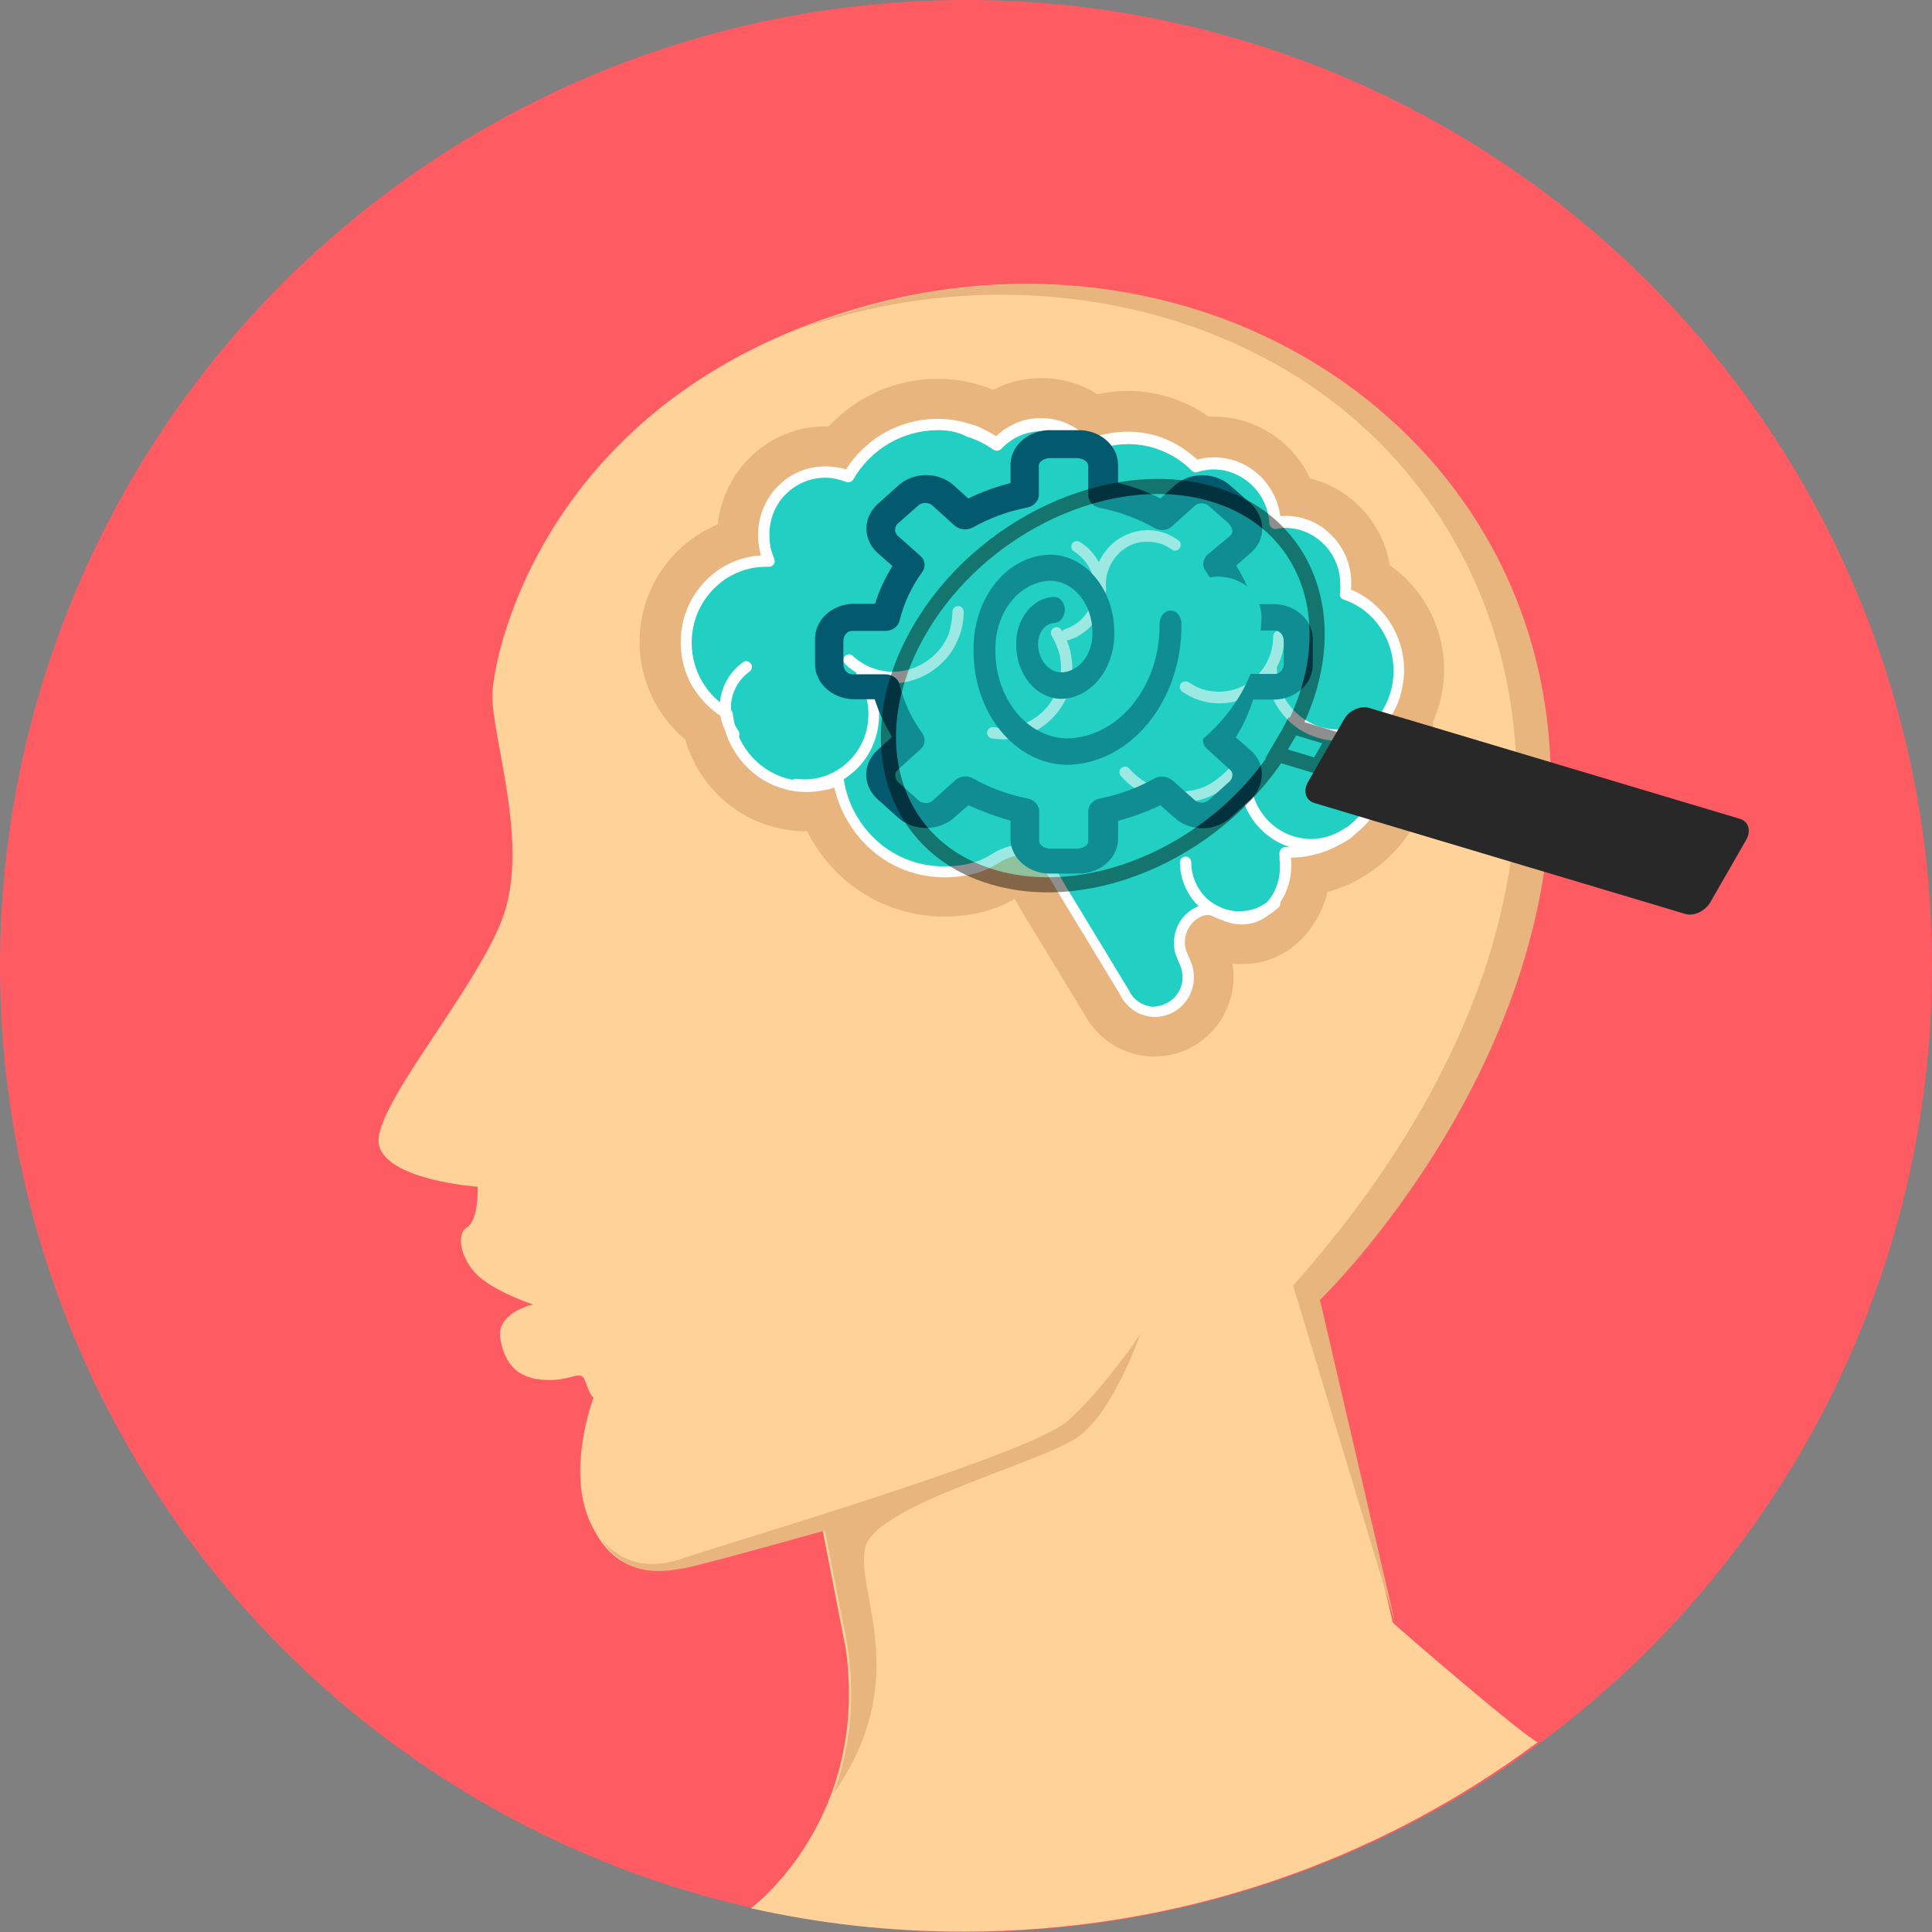 <?xml version="1.0" encoding="utf-8"?>
<!-- Generator: Adobe Illustrator 19.0.0, SVG Export Plug-In . SVG Version: 6.00 Build 0)  -->
<svg version="1.1" id="Layer_1" xmlns="http://www.w3.org/2000/svg" xmlns:xlink="http://www.w3.org/1999/xlink" x="0px" y="0px"
	 viewBox="-193 -106 512 512" style="enable-background:new -193 -106 512 512;" xml:space="preserve">
<rect x="-193" y="-106" width="512" height="512" fill="#808080" stroke="none"/>
<style type="text/css">
	.st0{fill:#FF5B62;}
	.st1{fill:#FED298;}
	.st2{fill:#E8B57F;}
	.st3{fill:#21D0C3;}
	.st4{fill:#FEFEFE;}
	.st5{fill:#03596D;}
	.st6{opacity:0.44;}
	.st7{fill:#21D0C3;stroke:#000000;stroke-width:4;stroke-miterlimit:10;}
	.st8{fill:#282828;}
</style>
<circle class="st0" cx="63" cy="150" r="256"/>
<path class="st1" d="M176.1,324l-19.9-85.5c0,0,68.2-65.7,60.6-149.8c-7.7-84.1-92.5-137-178.6-114.1c-86,23-100.3,91.9-100.7,103.2
	s10.2,40.2,2.5,60s-35.1,50.7-32.5,59.9c2.6,9.2,26.1,10.8,26.1,10.8s0.3,8.9-2.9,10.8c-3.1,1.9-1.4,9.3,3.8,13.5
	c5.2,4.1,13.7,6.9,13.7,6.9s-9.9,2.2-8.6,9.2c1.3,7,4.8,10.5,12.1,10.8s9.3-3.2,10.5,0.6c1.3,3.8,2.1,4.1,2.1,4.1s-7.3,19-0.9,33
	s16.3,14,27.7,11.2c11.6-2.6,33.9-9,33.9-9l6.1,31.1c6.4,45.3-24.4,68.5-25.1,69c18.1,4.1,37,6.2,56.3,6.2
	c57,0,109.7-18.6,152.2-50.2C210.5,353.9,177.6,325.5,176.1,324L176.1,324z"/>
<g>
	<path class="st2" d="M-33.8,301.6c6.4,10.1,15.3,9.8,25.6,7.2c11.5-2.9,33.8-9.2,33.8-9.2l6.1,31.1c2.2,15.5,0,28.3-3.8,38.6l0,0
		c21.3-30.4,5.6-53.7,8.4-65.2c2.8-11.5,47.4-22.5,56.8-29.6c9.4-7.2,16.1-27,16.1-27s-9.4,14.3-19.3,23.1S2.4,302.1-12.4,307.1
		C-26.5,311.9-33.1,302.6-33.8,301.6z"/>
	<path class="st2" d="M17.7-18.3c53.6-19.6,117.1-9,155.6,30.3c45.9,46.9,56.6,132.3-23.6,222.7l27,89.3l-19.9-85.5
		c0,0,68.2-65.7,60.6-149.8c-7.7-84.1-92.5-137-178.5-114.1C31.3-23.3,24.2-20.9,17.7-18.3L17.7-18.3z"/>
	<path class="st2" d="M70.2-2.7c3.9-2,8.2-3.1,12.7-3.1c5.4,0,10.6,1.5,15,4.3c2.6-0.6,5.3-0.9,7.9-0.9c7.8,0,15.2,2.4,21.5,6.8
		c0.4,0,0.8,0,1.2,0c11.4,0,21.2,6.7,25.7,16.4c10.9,2.7,19.3,11.8,21.1,23c8.9,6.2,14.4,16.5,14.4,27.7c0,4.8-1,9.5-3,13.9
		c0.4,2.3,0.6,4.7,0.6,7.1c0,17.9-11.9,33.3-28.5,37.9c-2.6,10.4-11,19.1-22.5,19.1c-1,0-1.9,0-2.7-0.1c0.2,1,0.3,2.1,0.3,3.5
		c0,11.5-9.3,21.1-21,21.1c-7.9,0-15.1-4.5-18.7-11.5l-16.9-27.8l-0.1-0.2c-0.3-0.5-0.8-1.4-1.3-2.3c-5.7,3.4-12.2,4.7-18.8,4.7
		c-15.8,0-29.5-9.2-36.2-22.6c-0.1,0-0.2,0-0.3,0c-15.2,0-28-10.3-32-24.3c-7.6-6.4-12.1-15.8-12.1-25.9C-23.5,50.2-15,38-2.8,33
		C-1.3,18.6,10.8,7,25.7,7c0.3,0,0.6,0,0.9,0C34-0.9,44.3-5.6,55.5-5.6C60.6-5.6,65.6-4.6,70.2-2.7L70.2-2.7z"/>
</g>
<path class="st3" d="M121.9,153c0,5-4,9-8.9,9c-3.5,0-6.6-2.1-8-5.2l0,0l-17-28.1c-3.1-5.6-7.6-13.6-17.6-7.1
	c-3.7,2.4-8.4,3.3-13.1,3.3c-14.1,0-25.9-10.6-28-24.4c-2.6,1.2-5.5,1.8-8.5,1.8c-10.9,0-19.9-8.4-21-19.3
	c-6.5-3.7-10.9-10.7-10.9-18.9c0-11.9,9.5-21.6,21.2-21.6H11c-1-2.1-1.5-4.5-1.5-7c0-9.2,7.3-16.6,16.3-16.6c2.1,0,4.2,0.4,6.1,1.2
	C36.6,12,45.4,6.5,55.5,6.5c5.8,0,11.2,1.9,15.7,5c2.9-3.2,7.1-5.2,11.8-5.2c4.9,0,9.4,2.3,12.3,5.8c3.2-1.5,6.8-2.3,10.6-2.3
	c7,0,13.3,2.9,17.9,7.5c1.5-0.5,3.1-0.7,4.8-0.7c8.8,0,15.9,7,16.3,15.8c0.9-0.1,1.8-0.2,2.7-0.2c8.9,0,16.1,7.3,16.1,16.4
	c0,0.9-0.1,1.8-0.2,2.6c8.3,2.9,14.2,11,14.2,20.4c0,4.6-1.4,8.8-3.7,12.3c0.9,2.7,1.4,5.7,1.4,8.8c0,15.1-12,27.3-26.8,27.3h-1
	c0,0.6,0.1,1.2,0.1,1.8c1,8.5-4.7,15.9-11.2,15.9c-6.1,0-7.2-4.2-11.9-1.8c-2.9,1.5-4.9,4.5-4.9,8
	C119.6,147.5,121.9,148.9,121.9,153L121.9,153z"/>
<g>
	<path class="st4" d="M123.4,153c0,2.9-1.2,5.5-3,7.4c-1.9,1.9-4.5,3.1-7.3,3.1c-2,0-3.9-0.6-5.5-1.6c-1.6-1.1-3-2.6-3.8-4.4l-17-28
		c-1.5-2.6-3.3-5.9-5.8-7.6c-2.3-1.6-5.3-1.8-9.7,1c-2,1.3-4.3,2.2-6.7,2.8c-2.3,0.5-4.8,0.8-7.3,0.8c-7.4,0-14.2-2.7-19.4-7.3
		c-4.8-4.2-8.3-10-9.8-16.5c-0.9,0.3-1.8,0.6-2.7,0.7c-1.5,0.3-3.1,0.5-4.6,0.5c-5.8,0-11.1-2.2-15.1-5.9c-3.9-3.6-6.6-8.5-7.3-14
		c-3.2-2-5.9-4.8-7.9-8.1c-2-3.4-3.1-7.4-3.1-11.7c0-6.4,2.5-12.1,6.6-16.3c3.8-3.9,9-6.4,14.7-6.7c-0.2-0.5-0.3-1.1-0.4-1.6
		C8,38.3,7.9,37,7.9,35.7c0-5,2-9.5,5.2-12.8s7.7-5.3,12.6-5.3c1.2,0,2.3,0.1,3.4,0.3c0.7,0.1,1.4,0.3,2.1,0.5
		c2.5-3.9,5.9-7.2,10-9.6C45.4,6.4,50.3,5,55.5,5c3,0,5.9,0.5,8.7,1.4c1.7,0.3,5.2,2.2,6.8,3.2c1.4-1.4,3.1-2.5,4.9-3.3
		c2.1-1,4.5-1.5,7-1.5c2.6,0,5.2,0.6,7.4,1.7c2,0.9,3.8,2.3,5.3,3.9c1.4-0.6,2.9-1.1,4.5-1.4c1.9-0.4,3.8-0.6,5.8-0.6
		c3.6,0,7.1,0.7,10.3,2.1c3,1.3,5.7,3.1,8.1,5.3c0.6-0.1,1.1-0.3,1.7-0.4c0.9-0.1,1.8-0.2,2.7-0.2c4.8,0,9.1,1.9,12.3,5
		c2.8,2.8,4.8,6.5,5.3,10.6c0.4,0,0.9-0.1,1.3-0.1c4.9,0,9.3,2,12.4,5.3c3.2,3.2,5.1,7.7,5.1,12.6c0,0.5,0,1-0.1,1.4v0.2
		c4,1.7,7.4,4.5,9.9,8c2.6,3.8,4.2,8.4,4.2,13.3c0,2.4-0.4,4.7-1,6.9c-0.6,2-1.5,3.9-2.6,5.6c0.4,1.2,0.7,2.5,0.9,3.9
		c0.2,1.5,0.4,3.1,0.4,4.7c0,7.9-3.2,15.1-8.3,20.3c-5,5.1-11.8,8.3-19.4,8.4v0.2c0.1,0.7,0.1,1.4,0.1,2c0,3.9-1.3,7.5-3.4,10.3
		c-2.1,2.8-5,4.7-8.3,5.1l-1.2,0.1c-3,0-4.9-0.9-6.5-1.7c-1.5-0.7-2.8-1.3-4.7-0.3c-1.2,0.6-2.3,1.6-3,2.8c-0.7,1.1-1.1,2.5-1.1,4
		s0.5,2.6,1,3.7C122.7,149,123.4,150.6,123.4,153L123.4,153z M118.2,158.4c1.3-1.4,2.2-3.3,2.2-5.3c0-1.8-0.5-3.1-1.1-4.3
		c-0.6-1.4-1.2-2.8-1.2-4.9c0-2,0.6-3.9,1.5-5.5c1-1.7,2.5-3,4.2-3.9c3.3-1.6,5.1-0.8,7.3,0.3c1.3,0.6,2.9,1.4,5.3,1.4
		c2.9,0,5.4-1.7,7.1-4c1.7-2.2,2.7-5.2,2.7-8.5c0-0.6,0-1.2-0.1-1.7c0-0.1,0-0.2,0-0.2c0-0.3,0-0.5,0-0.8c0-0.1-0.1-1,0-1l0,0
		c0-0.8,0.7-1.5,1.5-1.5h0.9c7.1-0.3,12.9-2.4,18-7.5c4.6-4.7,7.4-11.1,7.4-18.2c0-1.5-0.1-2.9-0.3-4.2c-0.2-1.4-0.6-2.8-1-4.1
		c0,0,0.1-1.2,0.2-1.3c1.1-1.6,2-3.5,2.6-5.4s0.9-3.9,0.9-6c0-4.3-1.3-8.4-3.6-11.6c-2.3-3.4-5.7-6-9.6-7.3l0,0
		c-0.7-0.2-1.1-0.9-1-1.6c0.1-0.4,0.1-0.8,0.1-1.2s0-0.8,0-1.2c0-4.1-1.6-7.9-4.3-10.6c-2.6-2.7-6.3-4.4-10.3-4.4
		c-0.4,0-0.8,0-1.2,0.1l0,0c-0.4,0-0.8,0.1-1.2,0.2l0,0c-0.1,0-0.1,0-0.2,0c-0.8,0-1.5-0.6-1.6-1.4c-0.2-4-1.9-7.6-4.6-10.2
		c-2.7-2.6-6.3-4.2-10.2-4.2c-0.8,0-1.5,0.1-2.2,0.2s-1.5,0.3-2.1,0.5l0,0c-0.5,0.2-1.1,0-1.5-0.4c-2.2-2.2-4.8-4-7.8-5.2
		c-2.8-1.2-5.9-1.8-9.1-1.8c-1.8,0-3.5,0.2-5.1,0.6c-1.7,0.4-3.3,0.9-4.9,1.7l0,0c-0.6,0.3-1.3,0.1-1.8-0.4c-1.4-1.7-3.1-3-5-3.9
		c-1.9-0.9-3.9-1.4-6.1-1.4c-2.1,0-4,0.4-5.8,1.2s-3.5,2-4.9,3.5l0,0c-0.5,0.5-1.3,0.6-2,0.2c-2.1-1.5-4.5-2.7-7.1-3.5l0,0
		c-2.4-1.3-5-1.7-7.7-1.7c-4.7,0-9.1,1.3-12.9,3.5c-3.9,2.3-7.2,5.6-9.5,9.6l0,0c-0.4,0.6-1.2,0.9-1.9,0.6c-0.9-0.3-1.8-0.6-2.7-0.8
		c-0.9-0.2-1.8-0.3-2.8-0.3c-4.1,0-7.8,1.7-10.5,4.4s-4.3,6.5-4.3,10.7c0,1.1,0.1,2.2,0.3,3.3s0.6,2.1,1,3.1l0.1,0.6
		c0,0.8-0.7,1.5-1.5,1.5h-0.7H10c-5.4,0-10.3,2.2-13.9,5.9c-3.6,3.6-5.8,8.7-5.8,14.2c0,3.7,1,7.2,2.7,10.2c1.8,3.1,4.3,5.6,7.4,7.4
		c0.4,0.2,0.7,0.7,0.8,1.2c0.5,5.1,2.9,9.6,6.4,12.8c3.5,3.2,8.1,5.1,13.1,5.1c1.4,0,2.7-0.1,4-0.4s2.5-0.7,3.7-1.2
		c0.1-0.1,0.3-0.1,0.5-0.2c0.8-0.1,1.6,0.4,1.7,1.3c1,6.6,4.3,12.4,9.1,16.6c4.7,4.1,10.8,6.5,17.4,6.5c2.3,0,4.5-0.2,6.6-0.7
		s4-1.2,5.7-2.3c5.6-3.6,9.8-3.1,13-0.9c3,2.1,5,5.6,6.7,8.6l0,0l17,28c0.1,0.1,0.1,0.2,0.1,0.2c0.6,1.3,1.6,2.4,2.7,3.1
		c1.1,0.7,2.5,1.2,3.9,1.2C115.1,160.6,116.9,159.7,118.2,158.4L118.2,158.4z"/>
	<path class="st4" d="M172,83.2c0.6-0.6,1.6-0.5,2.1,0.1c0.6,0.6,0.5,1.6-0.1,2.1c-1.7,1.5-3.7,2.8-5.8,3.6
		c-2.1,0.8-4.4,1.3-6.7,1.3c-5.2,0-10-2.2-13.4-5.7c-2.6-2.7-4.5-6.1-5.2-9.9c-0.2,0.2-0.3,0.3-0.5,0.5c-3.1,3.2-7.5,5.2-12.3,5.2
		l0,0c-1.8,0-3.5-0.3-5.1-0.8c-1.7-0.5-3.2-1.3-4.7-2.3c-0.7-0.5-0.8-1.4-0.4-2.1c0.5-0.7,1.4-0.8,2.1-0.4c1.2,0.8,2.5,1.5,3.8,1.9
		s2.8,0.6,4.2,0.6l0,0c4,0,7.6-1.6,10.2-4.3c2.6-2.7,4.2-6.3,4.2-10.4c0-0.8,0.7-1.5,1.5-1.5s1.5,0.7,1.5,1.5c0,2.9-0.7,5.7-2,8.2
		V71c0,4.5,1.8,8.6,4.7,11.5s6.9,4.8,11.3,4.8c2,0,3.9-0.4,5.6-1C168.9,85.5,170.5,84.4,172,83.2L172,83.2z M2.7,87.7
		c0.5,0.7,0.3,1.6-0.4,2.1s-1.6,0.3-2.1-0.4C-2,86.1-2.7,82.3-2,78.7c0.7-3.6,2.7-6.9,5.9-9.2C4.6,69,5.5,69.2,6,69.9
		s0.3,1.6-0.4,2.1c-2.5,1.8-4.1,4.4-4.7,7.3C0.4,82.1,0.9,85.2,2.7,87.7L2.7,87.7z M143.8,132.3c0.6-0.6,1.6-0.5,2.1,0.1
		c0.6,0.6,0.5,1.6-0.1,2.1c-1.4,1.3-3,2.3-4.8,3c-1.7,0.7-3.6,1-5.6,1c-4.3,0-8.3-1.8-11.1-4.7c-2.8-2.9-4.6-6.9-4.6-11.3
		c0-0.8,0.7-1.5,1.5-1.5s1.5,0.7,1.5,1.5c0,3.6,1.4,6.8,3.7,9.2c2.3,2.3,5.5,3.8,9,3.8c1.6,0,3.1-0.3,4.5-0.8
		C141.3,134.1,142.7,133.3,143.8,132.3L143.8,132.3z M132.9,97.4c0.5-0.6,1.5-0.7,2.1-0.2c0.3,0.2,0.4,0.5,0.5,0.9l0.1-0.5
		c0.1-0.8,0.9-1.4,1.7-1.3s1.4,0.9,1.3,1.7c-0.6,4.5,0.7,8.7,3.2,12s6.2,5.6,10.6,6.2c2,0.3,3.9,0.1,5.7-0.3
		c1.9-0.5,3.7-1.3,5.3-2.4c0.7-0.5,1.6-0.3,2.1,0.4c0.5,0.7,0.3,1.6-0.4,2.1c-1.9,1.3-4,2.3-6.3,2.8c-2.2,0.5-4.5,0.7-6.8,0.4
		c-5.2-0.7-9.6-3.5-12.6-7.4c-2.7-3.6-4.2-8.1-3.9-12.9c-0.1,0.1-0.1,0.3-0.2,0.4c-1.6,1.9-3.5,3.6-5.7,4.8c-2.1,1.2-4.5,2-7.1,2.4
		c-3.5,0.5-6.9,0.1-10.1-1.1s-6.1-3.2-8.4-5.8c-0.5-0.6-0.5-1.6,0.2-2.1c0.6-0.5,1.6-0.5,2.1,0.2c1.9,2.2,4.4,4,7.2,5
		c2.7,1,5.6,1.4,8.6,0.9c2.2-0.3,4.2-1,6-2.1C129.8,100.4,131.5,99,132.9,97.4L132.9,97.4z M85.7,62.5c-0.4-0.7-0.2-1.6,0.5-2.1
		c0.7-0.4,1.6-0.2,2.1,0.5l0.2,0.4c0.2-0.3,0.5-0.5,0.8-0.6c2.9-0.9,5.2-3,6.5-5.6s1.7-5.7,0.7-8.7c-0.4-1.3-1.1-2.6-1.9-3.6
		c-0.9-1.1-1.9-2-3-2.7c-0.7-0.4-0.9-1.3-0.5-2s1.3-0.9,2-0.5c1.5,0.9,2.8,2,3.8,3.4c0.5,0.6,0.9,1.3,1.3,2c0.5-1.1,1.1-2.1,1.9-3.1
		c2.3-2.9,5.6-4.8,9.5-5.3c1.7-0.2,3.5-0.1,5.1,0.4c1.7,0.4,3.2,1.2,4.6,2.2c0.7,0.5,0.8,1.4,0.3,2.1c-0.5,0.7-1.4,0.8-2.1,0.3
		c-1.1-0.8-2.3-1.4-3.6-1.7c-1.3-0.3-2.6-0.4-4-0.3c-3,0.3-5.7,1.9-7.4,4.2c-1.8,2.3-2.7,5.2-2.4,8.3c0,0.2,0,0.5-0.1,0.7
		c-0.1,2-0.7,3.9-1.5,5.7c-1.7,3.3-4.5,5.9-8.2,7.1c-0.2,0.1-0.4,0.1-0.6,0.1c0.5,1.2,0.9,2.4,1.1,3.6c0.4,2.2,0.5,4.4,0.2,6.8v0.1
		l0,0l0,0c-0.8,5.1-3.6,9.3-7.4,12.1c-3.8,2.8-8.6,4.2-13.6,3.4l0,0h-0.1c-0.8-0.1-1.4-0.9-1.3-1.7s0.9-1.4,1.7-1.3h0.1l0,0l0,0
		c4.2,0.7,8.2-0.5,11.4-2.8C85,81.5,87.3,78,88,73.7l0,0v-0.1c0.3-2,0.2-3.9-0.1-5.7C87.4,65.9,86.7,64.1,85.7,62.5L85.7,62.5z
		 M59.4,56.1c0-0.8,0.7-1.5,1.5-1.5s1.5,0.7,1.5,1.5c0,2.3-0.4,4.6-1.3,6.8c-0.8,2.1-2,4.2-3.6,5.9l0,0L57.2,69v0.1
		c-3.5,3.7-8.1,5.7-12.8,6c-2.2,0.1-4.5-0.2-6.6-0.9c0.7,1.4,1.2,2.9,1.6,4.4c0.6,2.3,0.7,4.8,0.4,7.3V86v0.1
		c-0.7,5.4-3.5,10.1-7.5,13.2c-4,3.2-9.2,4.8-14.6,4.1l0,0l0,0c-0.8-0.1-1.4-0.8-1.3-1.7c0.1-0.8,0.8-1.4,1.7-1.3l0,0h0.1
		c4.6,0.6,9-0.8,12.4-3.5s5.8-6.7,6.4-11.3v-0.1v-0.1c0.3-2.1,0.1-4.2-0.3-6.2c-0.5-2.1-1.3-4-2.5-5.7c-0.3-0.4-0.3-0.8-0.2-1.2
		c-0.9-0.6-2-1.3-2.8-2.1L31,70c-0.6-0.6-0.7-1.5-0.1-2.1s1.5-0.7,2.1-0.1l0.2,0.2l0,0c3.2,2.9,7.3,4.2,11.2,4c4-0.2,7.8-1.9,10.8-5
		l0,0l0.2-0.2l0,0c1.4-1.5,2.4-3.2,3.1-5C59,59.9,59.4,58,59.4,56.1L59.4,56.1z"/>
</g>
<path class="st5" d="M141.4,99.1c0-2.3-1-4.5-2.8-6.1l-4.1-3.6c2-3.2,3.5-6.5,4.6-10h5.8c5.7-0.2,10.2-4.5,10-9.6v-6.1
	c0.2-5.1-4.3-9.4-10-9.6h-4.2c0.4,1.1,0.6,2.2,0.6,3.3c0,1.2-0.1,2.4-0.2,3.7h3.8c1.2,0,2.3,1.2,2.3,2.7v6.1c0,1.5-1,2.7-2.3,2.7
	h-6.5c-2.6,6.5-7,12.4-12.6,17.2c-0.1,1,0.3,2,1.1,2.7l6.2,5.6c0.3,0.3,0.5,0.8,0.5,1.2c0,0.8-0.4,1.6-1.1,2.1l-4.9,4.4
	c-0.9,1-2.5,1.2-3.7,0.5l-6.2-5.5c-1.3-1.1-3.3-1.3-4.8-0.5c-4.4,2.5-9.3,4.3-14.4,5.3c-1.8,0.3-3.1,1.8-3.1,3.4v7.9
	c0,1.1-1.4,2-3,2h-6.9c-1.6,0-3.1-0.9-3.1-2V109c0-1.6-1.3-3.1-3.1-3.4c-5.1-1-10-2.8-14.4-5.3c-1.5-0.9-3.5-0.7-4.8,0.5l-6.2,5.6
	c-1.2,0.7-2.8,0.5-3.7-0.5l-4.9-4.4c-1.1-0.8-1.4-2.3-0.6-3.3l6.2-5.6c1.3-1.1,1.5-2.9,0.5-4.3c-2.8-3.9-4.9-8.3-6-12.9
	c-0.4-1.6-2-2.7-3.8-2.7h-8.8c-1.2,0-2.3-1.2-2.3-2.7v-6.1c0-1.5,1-2.7,2.3-2.7h8.8c1.8,0,3.4-1.1,3.8-2.7c1.1-4.6,3.1-8.9,6-12.9
	c1-1.4,0.8-3.2-0.5-4.3l-6.2-5.5c-0.8-1.1-0.6-2.5,0.5-3.3l4.9-4.3c0.9-1,2.5-1.2,3.7-0.5l6.2,5.6c1.3,1.1,3.3,1.3,4.8,0.5
	c4.4-2.5,9.3-4.3,14.4-5.3c1.8-0.3,3.1-1.8,3.1-3.4v-7.7c0-1.1,1.4-2,3.1-2h6.9c1.6,0,3.1,0.9,3.1,2v7.8c0,1.6,1.3,3.1,3.1,3.4
	c5.1,1,10,2.8,14.4,5.3c1.5,0.9,3.6,0.7,4.8-0.5l6.2-5.6c1.2-0.7,2.8-0.5,3.7,0.5l4.9,4.3c0.6,0.6,1,1.3,1.1,2.1
	c0,0.5-0.2,0.9-0.5,1.2L127,41c-1.3,1.2-1.5,2.9-0.5,4.3c0.4,0.6,0.8,1.2,1.1,1.7c3.6-0.6,7.2,0.3,9.9,2.4c-0.8-1.9-1.8-3.7-2.9-5.5
	l4.1-3.6c1.8-1.6,2.8-3.8,2.8-6.1c0-2.6-1.2-5.2-3.3-7l-4.9-4.3c-3.9-3.7-10.5-4-14.7-0.5l-4.1,3.7c-3.5-1.8-7.3-3.2-11.2-4.1v-5.1
	c-0.2-5.1-5.1-9.1-10.8-8.9h-6.9c-5.7-0.2-10.6,3.8-10.8,8.9V22c-3.9,1-7.7,2.4-11.2,4.1l-4.1-3.7c-4.2-3.5-10.8-3.3-14.7,0.5
	l-4.9,4.4c-4.2,3.5-4.4,9.4-0.5,13.1l4.1,3.6c-2,3.2-3.5,6.5-4.6,10H33c-5.7,0.2-10.2,4.5-10,9.6v6.1c-0.2,5.1,4.3,9.4,10,9.6h5.8
	c1.1,3.5,2.7,6.8,4.6,10L39.3,93c-3.9,3.8-3.6,9.6,0.6,13.1l4.9,4.4c3.9,3.7,10.5,3.9,14.7,0.5l4.1-3.6c3.6,1.6,7.4,3,11.2,4.1v5.1
	c0.2,5.1,5.1,9.1,10.8,8.9h6.9c5.7,0.2,10.6-3.8,10.8-8.9v-5.1c3.9-1,7.7-2.4,11.2-4.1l4.1,3.6c4.2,3.5,10.8,3.3,14.7-0.5l4.9-4.4
	C140.2,104.3,141.4,101.8,141.4,99.1z"/>
<path class="st5" d="M86.4,59.1c1.6-0.1,2.8-1.7,2.8-3.6c-0.1-1.8-1.3-3.3-2.8-3.3c-5.6,0.1-10.1,5.6-10.1,12.4
	c-0.1,8,5.2,14.5,11.9,14.6c7.9-0.1,14.2-7.9,14.1-17.4l0,0l0,0c0.1-11.4-7.5-20.7-16.9-20.8l0,0C74,41.1,64.9,52.3,65,66.1
	c-0.2,16.7,10.9,30.4,24.8,30.6c16.9-0.3,30.5-17,30.3-37.4c0-1.9-1.3-3.5-2.9-3.5s-2.9,1.6-2.9,3.5c0.2,16.5-10.8,30.1-24.5,30.4
	c-10.7-0.2-19.2-10.8-19-23.6c-0.1-9.9,6.4-18,14.6-18.2c6.2,0.1,11.2,6.3,11.1,13.9c0.1,5.6-3.6,10.3-8.3,10.4
	c-3.4-0.1-6.1-3.5-6.1-7.6C82.1,61.6,84,59.2,86.4,59.1z"/>
<g class="st6">
	<path class="st7" d="M50.6,61.1c16.1-28,51-44.2,77.9-36.1c26.9,8,35.6,37.3,19.4,65.3c-16.1,28-51,44.2-77.9,36.1
		C43.1,118.4,34.4,89.1,50.6,61.1L50.6,61.1L50.6,61.1L50.6,61.1z"/>
	<path class="st7" d="M149.5,86.5l10.9,3.3l-4.2,7.3l-10.9-3.3c0.7-1.2,1.4-2.4,2.1-3.6C148.2,88.9,148.9,87.7,149.5,86.5
		L149.5,86.5L149.5,86.5z"/>
</g>
<path class="st8" d="M260.2,133.2l9.6-16.7c1.3-2.3,0.6-4.8-1.7-5.5l-98.3-29.4c-2.3-0.7-5.3,0.7-6.6,3l-9.6,16.7
	c-1.3,2.3-0.6,4.8,1.7,5.5l98.3,29.4C255.8,136.9,258.8,135.5,260.2,133.2z"/>
</svg>
